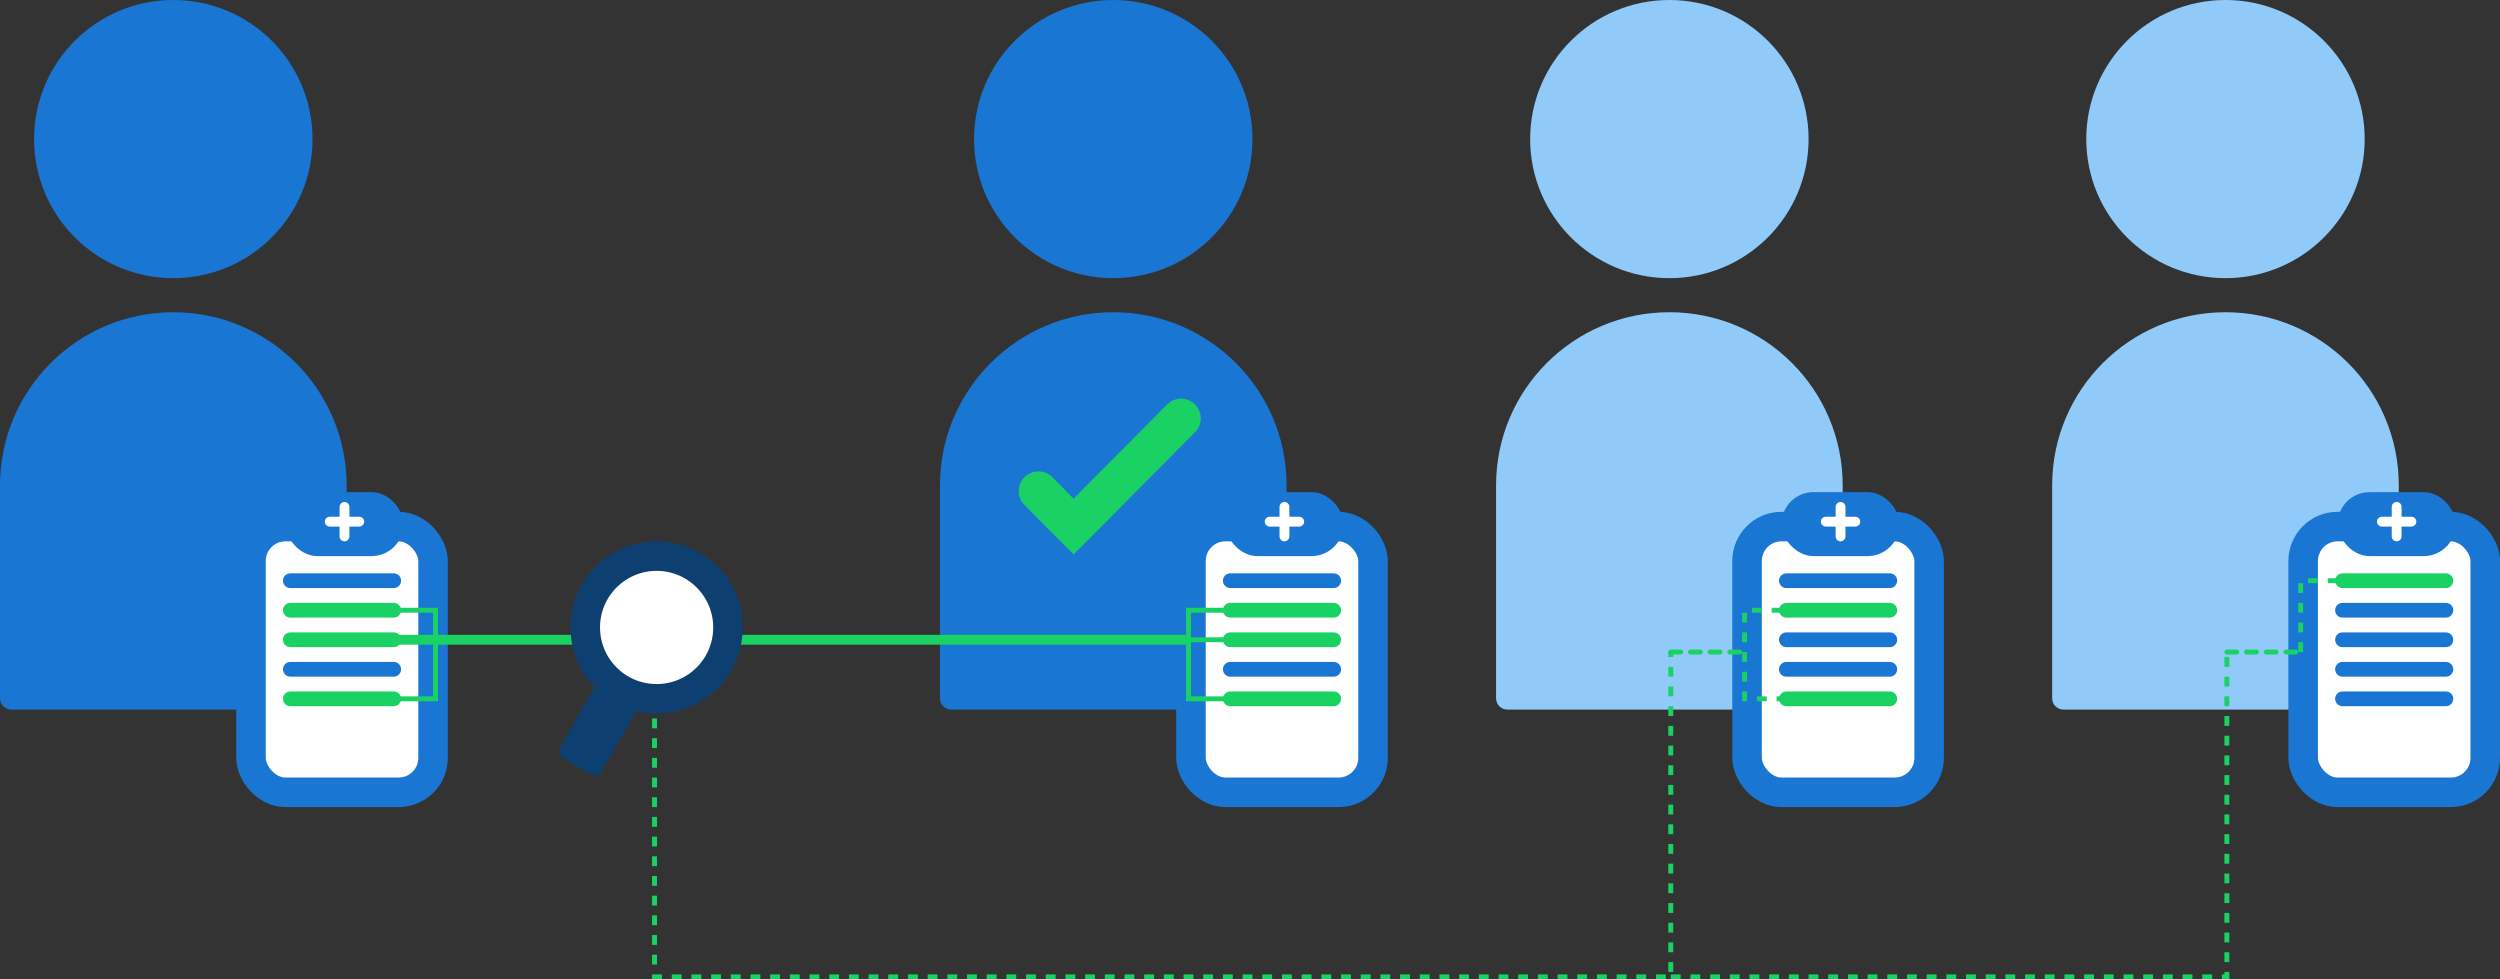 <svg width="508" height="199" viewBox="0 0 508 199" fill="none" xmlns="http://www.w3.org/2000/svg">
<rect x="0" y="0" width="508" height="199" fill="#333333" stroke="none"/>
<path d="M35.216 56.523C50.84 56.523 63.505 43.87 63.505 28.261C63.505 12.653 50.84 0 35.216 0C19.593 0 6.928 12.653 6.928 28.261C6.928 43.87 19.593 56.523 35.216 56.523Z" fill="#1976D2"/>
<path d="M0 98.626C0 79.196 15.767 63.444 35.217 63.444C54.666 63.444 70.433 79.196 70.433 98.626V141.884C70.433 143.158 69.4 144.191 68.124 144.191H2.309C1.033 144.191 0 143.158 0 141.884V98.626Z" fill="#1976D2"/>
<path d="M226.216 56.523C241.84 56.523 254.505 43.87 254.505 28.261C254.505 12.653 241.84 0 226.216 0C210.593 0 197.928 12.653 197.928 28.261C197.928 43.87 210.593 56.523 226.216 56.523Z" fill="#1976D2"/>
<path d="M191 98.626C191 79.196 206.767 63.444 226.216 63.444C245.666 63.444 261.433 79.196 261.433 98.626V141.884C261.433 143.158 260.4 144.191 259.124 144.191H193.309C192.033 144.191 191 143.158 191 141.884V98.626Z" fill="#1976D2"/>
<path d="M211 99.793L218.156 107L240 85" stroke="#19D263" stroke-width="8" stroke-linecap="round"/>
<path d="M339.216 56.523C354.84 56.523 367.505 43.87 367.505 28.261C367.505 12.653 354.84 0 339.216 0C323.593 0 310.928 12.653 310.928 28.261C310.928 43.87 323.593 56.523 339.216 56.523Z" fill="#90CAF9"/>
<path d="M304 98.626C304 79.196 319.767 63.444 339.216 63.444C358.666 63.444 374.433 79.196 374.433 98.626V141.884C374.433 143.158 373.4 144.191 372.124 144.191H306.309C305.033 144.191 304 143.158 304 141.884V98.626Z" fill="#90CAF9"/>
<path d="M452.216 56.523C467.84 56.523 480.505 43.87 480.505 28.261C480.505 12.653 467.84 0 452.216 0C436.593 0 423.928 12.653 423.928 28.261C423.928 43.87 436.593 56.523 452.216 56.523Z" fill="#90CAF9"/>
<path d="M417 98.626C417 79.196 432.767 63.444 452.216 63.444C471.666 63.444 487.433 79.196 487.433 98.626V141.884C487.433 143.158 486.4 144.191 485.124 144.191H419.309C418.033 144.191 417 143.158 417 141.884V98.626Z" fill="#90CAF9"/>
<rect x="51" y="107" width="37" height="54" rx="7" fill="white" stroke="#1976D2" stroke-width="6"/>
<rect x="58" y="100" width="24" height="13" rx="6.5" fill="#1976D2"/>
<path d="M59 118H80" stroke="#1976D2" stroke-width="3" stroke-linecap="round"/>
<path d="M59 124H80" stroke="#19D263" stroke-width="3" stroke-linecap="round"/>
<path d="M59 130H80" stroke="#19D263" stroke-width="3" stroke-linecap="round"/>
<path d="M59 136H80" stroke="#1976D2" stroke-width="3" stroke-linecap="round"/>
<path d="M59 142H80" stroke="#19D263" stroke-width="3" stroke-linecap="round"/>
<rect x="242" y="107" width="37" height="54" rx="7" fill="white" stroke="#1976D2" stroke-width="6"/>
<rect x="249" y="100" width="24" height="13" rx="6.5" fill="#1976D2"/>
<path d="M250 118H271" stroke="#1976D2" stroke-width="3" stroke-linecap="round"/>
<path d="M250 124H271" stroke="#19D263" stroke-width="3" stroke-linecap="round"/>
<path d="M250 130H271" stroke="#19D263" stroke-width="3" stroke-linecap="round"/>
<path d="M250 136H271" stroke="#1976D2" stroke-width="3" stroke-linecap="round"/>
<path d="M250 142H271" stroke="#19D263" stroke-width="3" stroke-linecap="round"/>
<rect x="355" y="107" width="37" height="54" rx="7" fill="white" stroke="#1976D2" stroke-width="6"/>
<rect x="362" y="100" width="24" height="13" rx="6.5" fill="#1976D2"/>
<path d="M363 118H384" stroke="#1976D2" stroke-width="3" stroke-linecap="round"/>
<path d="M363 124H384" stroke="#19D263" stroke-width="3" stroke-linecap="round"/>
<path d="M363 130H384" stroke="#1976D2" stroke-width="3" stroke-linecap="round"/>
<path d="M363 136H384" stroke="#1976D2" stroke-width="3" stroke-linecap="round"/>
<path d="M363 142H384" stroke="#19D263" stroke-width="3" stroke-linecap="round"/>
<rect x="468" y="107" width="37" height="54" rx="7" fill="white" stroke="#1976D2" stroke-width="6"/>
<rect x="475" y="100" width="24" height="13" rx="6.5" fill="#1976D2"/>
<path d="M476 118H497" stroke="#19D263" stroke-width="3" stroke-linecap="round"/>
<path d="M476 124H497" stroke="#1976D2" stroke-width="3" stroke-linecap="round"/>
<path d="M476 130H497" stroke="#1976D2" stroke-width="3" stroke-linecap="round"/>
<path d="M476 136H497" stroke="#1976D2" stroke-width="3" stroke-linecap="round"/>
<path d="M476 142H497" stroke="#1976D2" stroke-width="3" stroke-linecap="round"/>
<line x1="72" y1="130" x2="241" y2="130" stroke="#19D263" stroke-width="2"/>
<path d="M80 124H88.5V130V142H80" stroke="#19D263"/>
<path d="M80 130H89" stroke="#19D263"/>
<path d="M250 142L241.5 142L241.5 136L241.5 124L250 124" stroke="#19D263"/>
<path d="M250 130L241 130" stroke="#19D263"/>
<path d="M467.5 132.5L467.5 118L476 118" stroke="#19D263" stroke-dasharray="2 2"/>
<path d="M133 142V198.5H339.5V132.5" stroke="#19D263" stroke-dasharray="2 2"/>
<path d="M339.5 198.5H452.5V132.5" stroke="#19D263" stroke-dasharray="2 2"/>
<path d="M452.5 132.5H467.5" stroke="#19D263" stroke-linecap="round" stroke-dasharray="2 2"/>
<path d="M363 142L354.5 142L354.5 136L354.5 124L363 124" stroke="#19D263" stroke-dasharray="2 2"/>
<path d="M339.5 132.5H354.5" stroke="#19D263" stroke-linecap="round" stroke-dasharray="2 2"/>
<path d="M129.158 140.895L124.08 137.966C123.155 137.432 122.103 137.523 121.731 138.167L113.675 152.108C113.302 152.752 113.75 153.707 114.675 154.241L119.753 157.17C120.678 157.703 121.729 157.613 122.102 156.968L130.158 143.028C130.531 142.383 130.083 141.428 129.158 140.895Z" fill="#0E3F71"/>
<path d="M133.424 142C141.432 142 147.924 135.508 147.924 127.5C147.924 119.492 141.432 113 133.424 113C125.416 113 118.924 119.492 118.924 127.5C118.924 135.508 125.416 142 133.424 142Z" fill="white" stroke="#0E3F71" stroke-width="6"/>
<path d="M70 103L70 109" stroke="white" stroke-width="2" stroke-linecap="round"/>
<path d="M73 106L67 106" stroke="white" stroke-width="2" stroke-linecap="round"/>
<path d="M261 103L261 109" stroke="white" stroke-width="2" stroke-linecap="round"/>
<path d="M264 106L258 106" stroke="white" stroke-width="2" stroke-linecap="round"/>
<path d="M374 103L374 109" stroke="white" stroke-width="2" stroke-linecap="round"/>
<path d="M377 106L371 106" stroke="white" stroke-width="2" stroke-linecap="round"/>
<path d="M487 103L487 109" stroke="white" stroke-width="2" stroke-linecap="round"/>
<path d="M490 106L484 106" stroke="white" stroke-width="2" stroke-linecap="round"/>
</svg>
